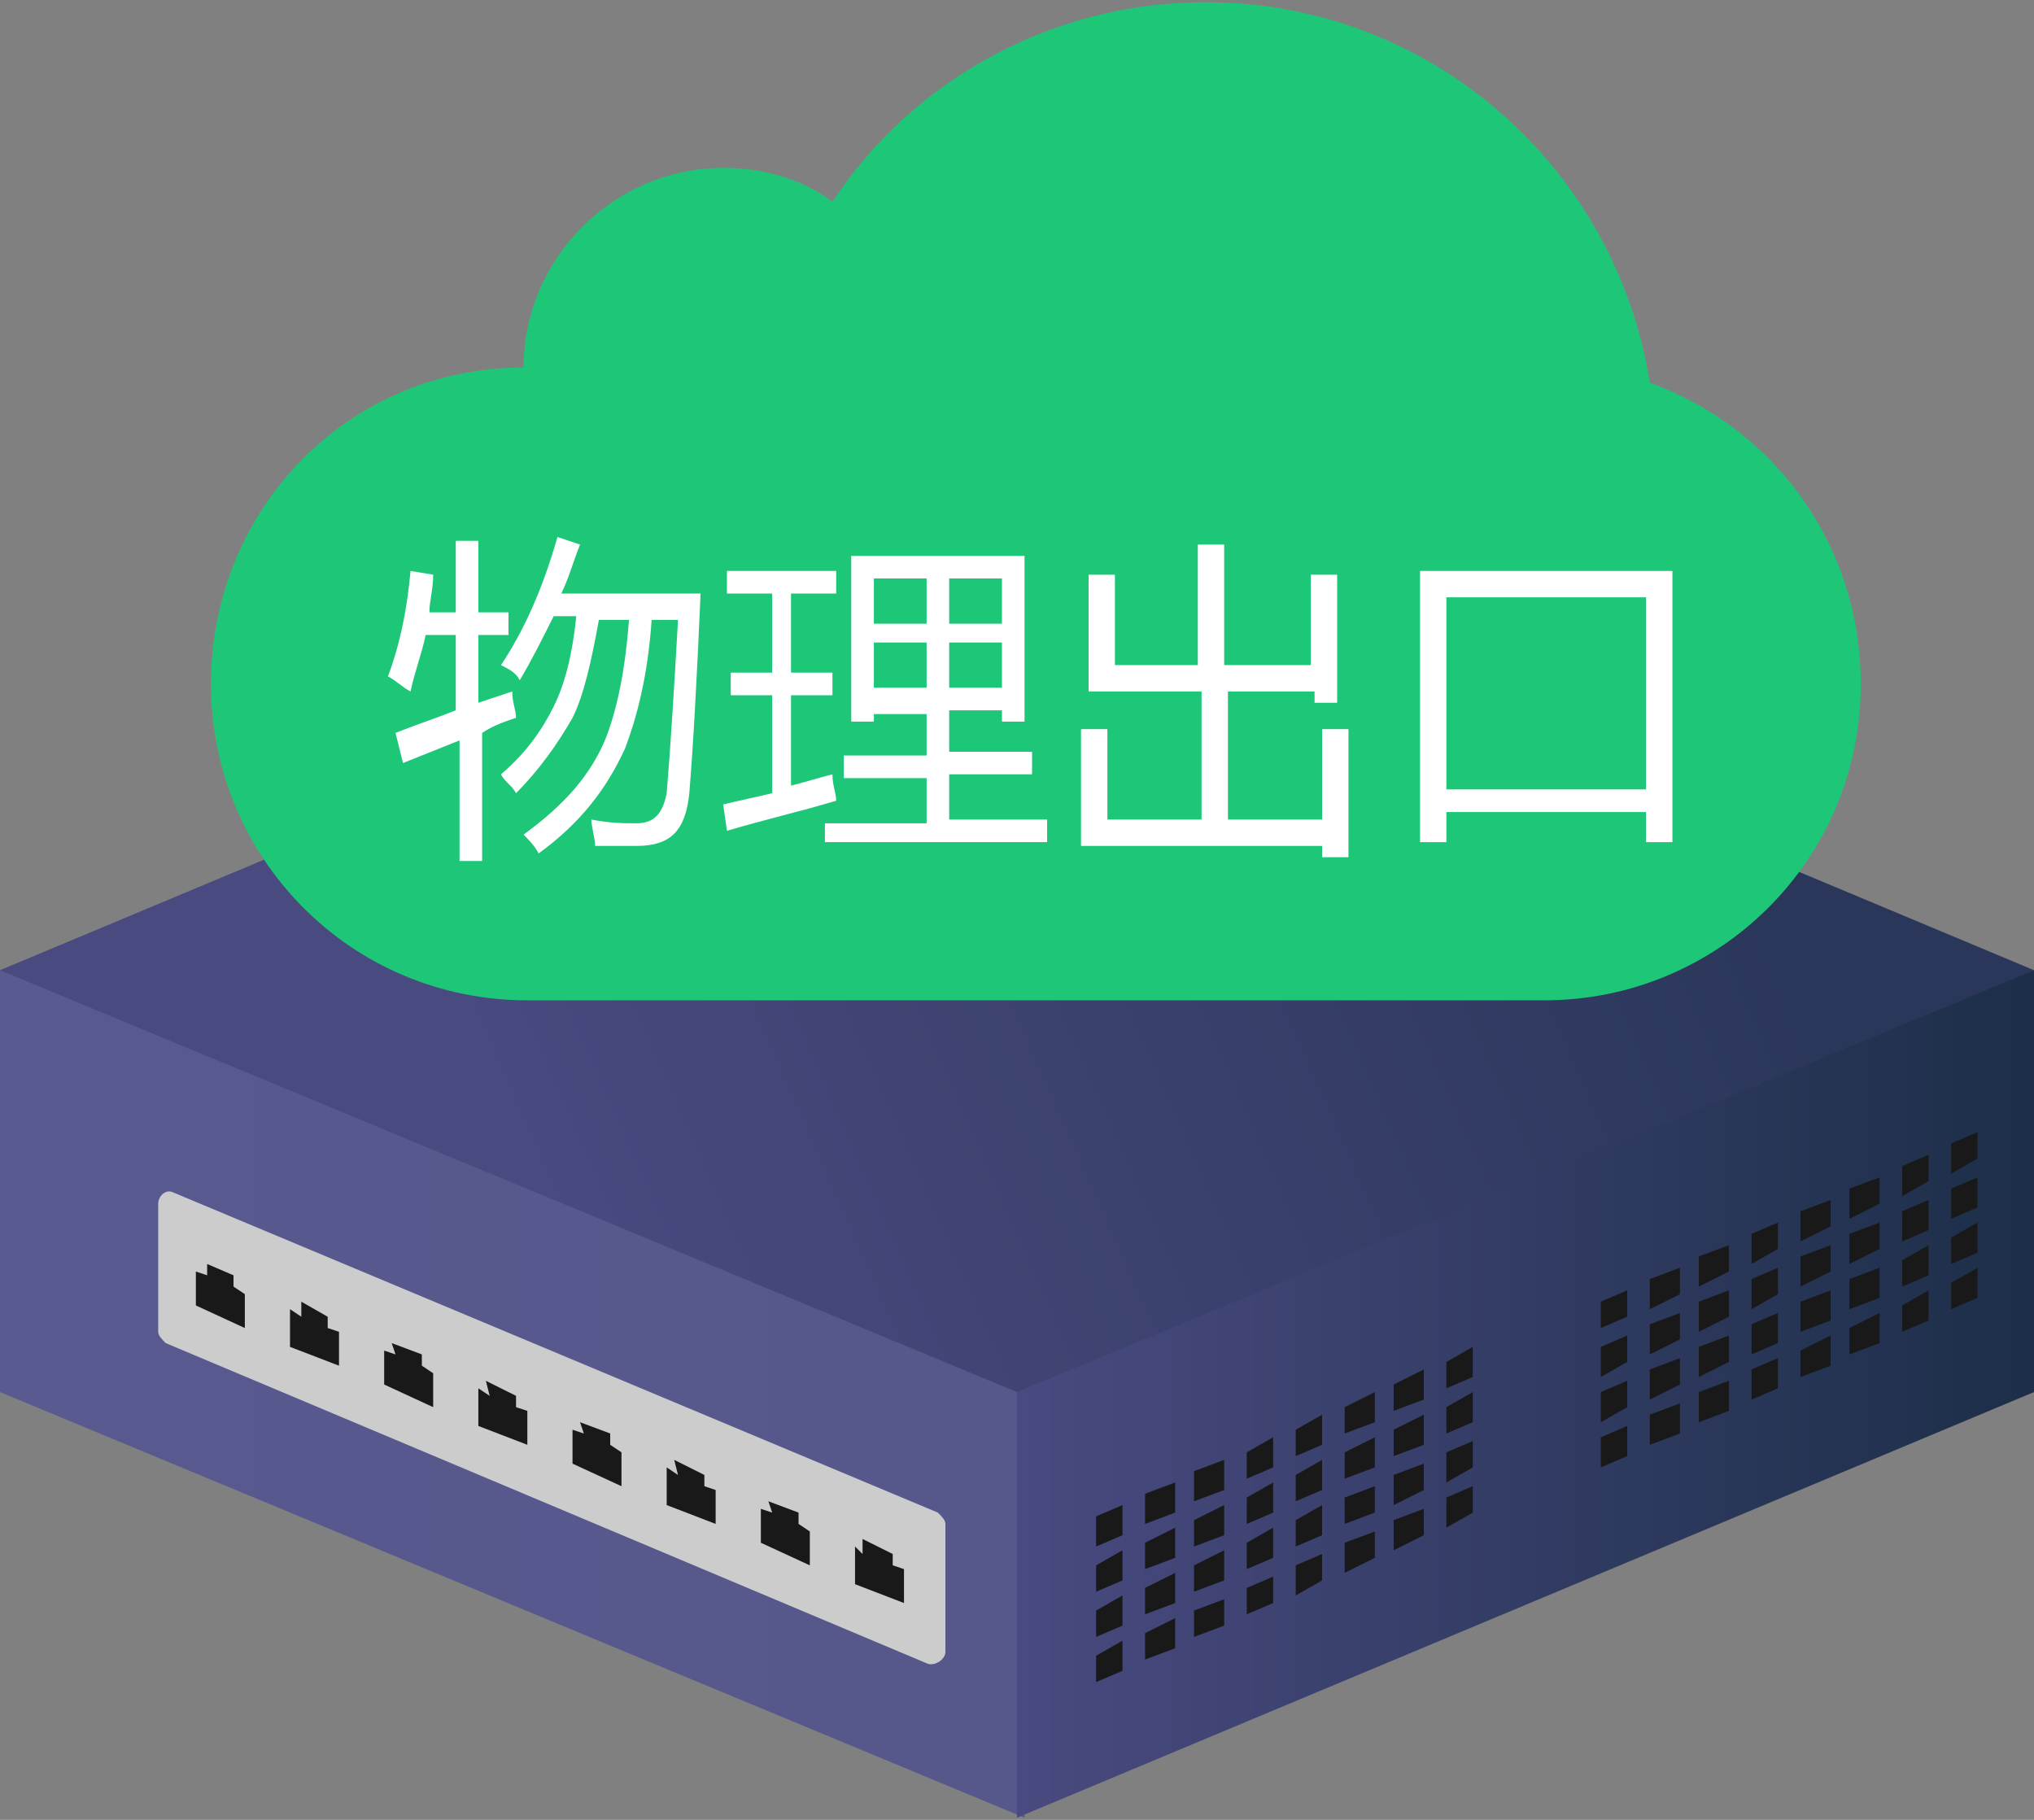 <?xml version="1.0" standalone="no"?>
<!DOCTYPE svg PUBLIC "-//W3C//DTD SVG 1.1//EN" "http://www.w3.org/Graphics/SVG/1.1/DTD/svg11.dtd">
<!--Generator: Xara Designer (www.xara.com), SVG filter version: 4.0.0.1-->
<svg stroke-width="0.501" stroke-linejoin="bevel" fill-rule="evenodd" xmlns:xlink="http://www.w3.org/1999/xlink" xmlns="http://www.w3.org/2000/svg" version="1.1" overflow="visible" width="57pt" height="51pt" viewBox="0 0 57 51">
    <rect x="0" y="0" width="57" height="51" fill="#808080" stroke="none"/>
    <defs>
        <marker id="DefaultArrow2" markerUnits="strokeWidth" viewBox="0 0 1 1" markerWidth="1" markerHeight="1" overflow="visible" orient="auto">
            <!-- REF_ARROW_STRAIGHT (-2) -->
            <g transform="scale(0.009)">
                <!-- 1/108 -->
                <path d="M -9 54 L -9 -54 L 117 0 z"/>
            </g>
        </marker>
        <marker id="DefaultArrow3" markerUnits="strokeWidth" viewBox="0 0 1 1" markerWidth="1" markerHeight="1" overflow="visible" orient="auto">
            <!-- REF_ARROW_ANGLED -->
            <g transform="scale(0.009)">
                <path d="M -27 54 L -9 0 L -27 -54 L 135 0 z"/>
            </g>
        </marker>
        <marker id="DefaultArrow4" markerUnits="strokeWidth" viewBox="0 0 1 1" markerWidth="1" markerHeight="1" overflow="visible" orient="auto">
            <!-- REF_ARROW_ROUNDED -->
            <g transform="scale(0.009)">
                <path d="M -9,0 L -9,-45 C -9,-51.708 2.808,-56.580 9,-54 L 117,-9 C 120.916,-7.369 126.000,-4.242 126,0 C 126,4.242 120.916,7.369 117,9 L 9,54 C 2.808,56.580 -9,51.708 -9,45 z"/>
            </g>
        </marker>
        <marker id="DefaultArrow5" markerUnits="strokeWidth" viewBox="0 0 1 1" markerWidth="1" markerHeight="1" overflow="visible" orient="auto">
            <!-- REF_ARROW_SPOT -->
            <g transform="scale(0.009)">
                <path d="M -54, 0 C -54,29.807 -29.807,54 0,54 C 29.807,54 54,29.807 54,0 C 54,-29.807 29.807,-54 0,-54 C -29.807,-54 -54,-29.807 -54,0 z"/>
            </g>
        </marker>
        <marker id="DefaultArrow6" markerUnits="strokeWidth" viewBox="0 0 1 1" markerWidth="1" markerHeight="1" overflow="visible" orient="auto">
            <!-- REF_ARROW_DIAMOND -->
            <g transform="scale(0.009)">
                <path d="M -63,0 L 0,63 L 63,0 L 0,-63 z"/>
            </g>
        </marker>
        <marker id="DefaultArrow7" markerUnits="strokeWidth" viewBox="0 0 1 1" markerWidth="1" markerHeight="1" overflow="visible" orient="auto">
            <!-- REF_ARROW_FEATHER -->
            <g transform="scale(0.009)">
                <path d="M 18,-54 L 108,-54 L 63,0 L 108,54 L 18, 54 L -36,0 z"/>
            </g>
        </marker>
        <marker id="DefaultArrow8" markerUnits="strokeWidth" viewBox="0 0 1 1" markerWidth="1" markerHeight="1" overflow="visible" orient="auto">
            <!-- REF_ARROW_FEATHER2 -->
            <g transform="scale(0.009)">
                <path d="M -36,0 L 18,-54 L 54,-54 L 18,-18 L 27,-18 L 63,-54 L 99,-54 L 63,-18 L 72,-18 L 108,-54 L 144,-54 L 90,0 L 144,54 L 108,54 L 72,18 L 63,18 L 99,54 L 63,54 L 27,18 L 18,18 L 54,54 L 18,54 z"/>
            </g>
        </marker>
        <marker id="DefaultArrow9" markerUnits="strokeWidth" viewBox="0 0 1 1" markerWidth="1" markerHeight="1" overflow="visible" orient="auto">
            <!-- REF_ARROW_HOLLOWDIAMOND -->
            <g transform="scale(0.009)">
                <path d="M 0,45 L -45,0 L 0, -45 L 45, 0 z M 0, 63 L-63, 0 L 0, -63 L 63, 0 z"/>
            </g>
        </marker>
        <filter id="StainedFilter">
            <feBlend mode="multiply" in2="BackgroundImage" in="SourceGraphic" result="blend"/>
            <feComposite in="blend" in2="SourceAlpha" operator="in" result="comp"/>
        </filter>
        <filter id="BleachFilter">
            <feBlend mode="screen" in2="BackgroundImage" in="SourceGraphic" result="blend"/>
            <feComposite in="blend" in2="SourceAlpha" operator="in" result="comp"/>
        </filter>
        <filter id="InvertTransparencyBitmapFilter">
            <feComponentTransfer>
                <feFuncR type="gamma" amplitude="1.055" exponent=".417" offset="-0.055"/>
                <feFuncG type="gamma" amplitude="1.055" exponent=".417" offset="-0.055"/>
                <feFuncB type="gamma" amplitude="1.055" exponent=".417" offset="-0.055"/>
            </feComponentTransfer>
            <feComponentTransfer>
                <feFuncR type="linear" slope="-1" intercept="1"/>
                <feFuncG type="linear" slope="-1" intercept="1"/>
                <feFuncB type="linear" slope="-1" intercept="1"/>
                <feFuncA type="linear" slope="1" intercept="0"/>
            </feComponentTransfer>
            <feComponentTransfer>
                <feFuncR type="gamma" amplitude="1" exponent="2.4" offset="0"/>
                <feFuncG type="gamma" amplitude="1" exponent="2.4" offset="0"/>
                <feFuncB type="gamma" amplitude="1" exponent="2.4" offset="0"/>
            </feComponentTransfer>
        </filter>
        <linearGradient id="LinearGradient" gradientUnits="userSpaceOnUse" x1="0" y1="0" x2="28.712" y2="0" gradientTransform="translate(-0.001 11.964)">
            <stop offset="0" stop-color="#585a90"/>
            <stop offset="1" stop-color="#56578a"/>
        </linearGradient>
        <linearGradient id="LinearGradient_1" gradientUnits="userSpaceOnUse" x1="0" y1="0" x2="28.501" y2="0" gradientTransform="translate(28.5 11.964)">
            <stop offset="0" stop-color="#494a80"/>
            <stop offset="1" stop-color="#1c2e48"/>
        </linearGradient>
        <linearGradient id="LinearGradient_2" gradientUnits="userSpaceOnUse" x1="0" y1="0" x2="34.422" y2="0" gradientTransform="translate(14.936 17.869) rotate(23.813)">
            <stop offset="0" stop-color="#494a80"/>
            <stop offset="1" stop-color="#2b375a"/>
        </linearGradient>
    </defs>
    <g id="Document" fill="none" stroke="black" font-family="Times New Roman" font-size="16" transform="scale(1 -1)">
        <g id="Spread" transform="translate(0 -51)">
            <g id="Layer 1"/>
            <g id="SVG Document">
                <g id="ClipView" stroke="none">
                    <path d="M 0,54 L 57,54 L 57,-3 L 0,-3 L 0,54"/>
                    <clipPath id="ClipPath">
                        <path d="M 0,-3 L 0,54 L 57,54 L 57,-3 L 0,-3 Z"/>
                    </clipPath>
                    <g clip-path="url(#ClipPath)">
                        <path d="M 28.711,0.061 L 0,11.989 L 0,23.811 L 28.711,17.267 Z" stroke-width="1.056" stroke-linejoin="miter" marker-start="none" marker-end="none" stroke-miterlimit="79.84" fill="url(#LinearGradient)"/>
                        <path d="M 28.5,0.061 L 57,11.989 L 57,23.811 L 28.5,17.267 Z" stroke-width="1.056" stroke-linejoin="miter" marker-start="none" marker-end="none" stroke-miterlimit="79.84" fill="url(#LinearGradient_1)"/>
                        <path d="M 28.5,11.989 L 0,23.811 L 28.5,35.739 L 57,23.811 Z" stroke-width="1.056" stroke-linejoin="miter" marker-start="none" marker-end="none" stroke-miterlimit="79.84" fill="url(#LinearGradient_2)"/>
                        <path d="M 25.967,4.389 L 4.644,13.361 C 4.539,13.466 4.433,13.572 4.433,13.678 L 4.433,17.267 C 4.433,17.478 4.644,17.689 4.855,17.583 L 26.283,8.611 C 26.389,8.505 26.494,8.4 26.494,8.294 L 26.494,4.705 C 26.494,4.494 26.178,4.283 25.967,4.389 Z" fill="#cccccc" stroke-width="1.056" stroke-linejoin="miter" marker-start="none" marker-end="none" stroke-miterlimit="79.84"/>
                        <mask id="TranspMask">
                            <rect x="-10%" y="-10%" width="120%" height="120%" fill="#808080" stroke="none"/>
                        </mask>
                        <g id="Group" stroke-linejoin="miter" stroke-width="1.056" fill="#191919" stroke-miterlimit="79.84" mask="url(#TranspMask)">
                            <path d="M 31.456,7.977 L 30.717,7.661 L 30.717,8.505 L 31.456,8.822 Z" marker-start="none" marker-end="none"/>
                            <path d="M 32.933,8.611 L 32.089,8.294 L 32.089,9.139 L 32.933,9.455 Z" marker-start="none" marker-end="none"/>
                            <path d="M 34.306,9.244 L 33.461,8.928 L 33.461,9.772 L 34.306,10.089 Z" marker-start="none" marker-end="none"/>
                            <path d="M 35.678,9.878 L 34.939,9.561 L 34.939,10.3 L 35.678,10.722 Z" marker-start="none" marker-end="none"/>
                            <path d="M 37.05,10.511 L 36.311,10.194 L 36.311,10.933 L 37.05,11.355 Z" marker-start="none" marker-end="none"/>
                            <path d="M 38.528,11.144 L 37.683,10.828 L 37.683,11.566 L 38.528,11.989 Z" marker-start="none" marker-end="none"/>
                            <path d="M 39.9,11.778 L 39.056,11.461 L 39.056,12.2 L 39.9,12.622 Z" marker-start="none" marker-end="none"/>
                            <path d="M 41.272,12.411 L 40.533,12.094 L 40.533,12.833 L 41.272,13.255 Z" marker-start="none" marker-end="none"/>
                            <path d="M 31.456,6.711 L 30.717,6.394 L 30.717,7.133 L 31.456,7.555 Z" marker-start="none" marker-end="none"/>
                            <path d="M 32.933,7.344 L 32.089,7.027 L 32.089,7.766 L 32.933,8.189 Z" marker-start="none" marker-end="none"/>
                            <path d="M 34.306,7.977 L 33.461,7.661 L 33.461,8.4 L 34.306,8.822 Z" marker-start="none" marker-end="none"/>
                            <path d="M 35.678,8.611 L 34.939,8.294 L 34.939,9.033 L 35.678,9.455 Z" marker-start="none" marker-end="none"/>
                            <path d="M 37.05,9.244 L 36.311,8.928 L 36.311,9.666 L 37.05,10.089 Z" marker-start="none" marker-end="none"/>
                            <path d="M 38.528,9.878 L 37.683,9.561 L 37.683,10.3 L 38.528,10.722 Z" marker-start="none" marker-end="none"/>
                            <path d="M 39.9,10.511 L 39.056,10.194 L 39.056,10.933 L 39.9,11.355 Z" marker-start="none" marker-end="none"/>
                            <path d="M 41.272,11.144 L 40.533,10.828 L 40.533,11.566 L 41.272,11.989 Z" marker-start="none" marker-end="none"/>
                            <path d="M 31.456,5.444 L 30.717,5.127 L 30.717,5.866 L 31.456,6.289 Z" marker-start="none" marker-end="none"/>
                            <path d="M 32.933,6.077 L 32.089,5.761 L 32.089,6.5 L 32.933,6.922 Z" marker-start="none" marker-end="none"/>
                            <path d="M 34.306,6.711 L 33.461,6.394 L 33.461,7.133 L 34.306,7.555 Z" marker-start="none" marker-end="none"/>
                            <path d="M 35.678,7.344 L 34.939,7.027 L 34.939,7.766 L 35.678,8.189 Z" marker-start="none" marker-end="none"/>
                            <path d="M 37.05,7.977 L 36.311,7.661 L 36.311,8.4 L 37.05,8.822 Z" marker-start="none" marker-end="none"/>
                            <path d="M 38.528,8.611 L 37.683,8.294 L 37.683,9.033 L 38.528,9.351 Z" marker-start="none" marker-end="none"/>
                            <path d="M 39.9,9.244 L 39.056,8.822 L 39.056,9.666 L 39.9,9.983 Z" marker-start="none" marker-end="none"/>
                            <path d="M 41.272,9.878 L 40.533,9.455 L 40.533,10.3 L 41.272,10.616 Z" marker-start="none" marker-end="none"/>
                            <path d="M 31.456,4.177 L 30.717,3.861 L 30.717,4.6 L 31.456,5.022 Z" marker-start="none" marker-end="none"/>
                            <path d="M 32.933,4.811 L 32.089,4.494 L 32.089,5.233 L 32.933,5.655 Z" marker-start="none" marker-end="none"/>
                            <path d="M 34.306,5.444 L 33.461,5.127 L 33.461,5.866 L 34.306,6.183 Z" marker-start="none" marker-end="none"/>
                            <path d="M 35.678,6.077 L 34.939,5.761 L 34.939,6.5 L 35.678,6.816 Z" marker-start="none" marker-end="none"/>
                            <path d="M 37.05,6.711 L 36.311,6.289 L 36.311,7.133 L 37.05,7.451 Z" marker-start="none" marker-end="none"/>
                            <path d="M 38.528,7.344 L 37.683,6.922 L 37.683,7.766 L 38.528,8.083 Z" marker-start="none" marker-end="none"/>
                            <path d="M 39.9,7.977 L 39.056,7.555 L 39.056,8.4 L 39.9,8.716 Z" marker-start="none" marker-end="none"/>
                            <path d="M 41.272,8.611 L 40.533,8.189 L 40.533,9.033 L 41.272,9.351 Z" marker-start="none" marker-end="none"/>
                        </g>
                        <mask id="TranspMask_1">
                            <rect x="-10%" y="-10%" width="120%" height="120%" fill="#808080" stroke="none"/>
                        </mask>
                        <g id="Group_1" stroke-linejoin="miter" stroke-width="1.056" fill="#191919" stroke-miterlimit="79.84" mask="url(#TranspMask_1)">
                            <path d="M 45.6,14.1 L 44.861,13.783 L 44.861,14.522 L 45.6,14.839 Z" marker-start="none" marker-end="none"/>
                            <path d="M 47.078,14.733 L 46.233,14.311 L 46.233,15.155 L 47.078,15.472 Z" marker-start="none" marker-end="none"/>
                            <path d="M 48.45,15.367 L 47.606,14.944 L 47.606,15.789 L 48.45,16.105 Z" marker-start="none" marker-end="none"/>
                            <path d="M 49.822,16 L 49.084,15.578 L 49.084,16.422 L 49.822,16.739 Z" marker-start="none" marker-end="none"/>
                            <path d="M 51.3,16.633 L 50.456,16.211 L 50.456,17.055 L 51.3,17.372 Z" marker-start="none" marker-end="none"/>
                            <path d="M 52.672,17.267 L 51.828,16.844 L 51.828,17.689 L 52.672,18.005 Z" marker-start="none" marker-end="none"/>
                            <path d="M 54.045,17.9 L 53.306,17.478 L 53.306,18.322 L 54.045,18.639 Z" marker-start="none" marker-end="none"/>
                            <path d="M 55.417,18.533 L 54.678,18.111 L 54.678,18.955 L 55.417,19.272 Z" marker-start="none" marker-end="none"/>
                            <path d="M 45.6,12.833 L 44.861,12.411 L 44.861,13.255 L 45.6,13.572 Z" marker-start="none" marker-end="none"/>
                            <path d="M 47.078,13.466 L 46.233,13.044 L 46.233,13.889 L 47.078,14.205 Z" marker-start="none" marker-end="none"/>
                            <path d="M 48.45,14.1 L 47.606,13.678 L 47.606,14.522 L 48.45,14.839 Z" marker-start="none" marker-end="none"/>
                            <path d="M 49.822,14.733 L 49.084,14.311 L 49.084,15.155 L 49.822,15.472 Z" marker-start="none" marker-end="none"/>
                            <path d="M 51.3,15.367 L 50.456,14.944 L 50.456,15.789 L 51.3,16.105 Z" marker-start="none" marker-end="none"/>
                            <path d="M 52.672,16 L 51.828,15.578 L 51.828,16.422 L 52.672,16.739 Z" marker-start="none" marker-end="none"/>
                            <path d="M 54.045,16.528 L 53.306,16.211 L 53.306,17.055 L 54.045,17.372 Z" marker-start="none" marker-end="none"/>
                            <path d="M 55.417,17.161 L 54.678,16.844 L 54.678,17.689 L 55.417,18.005 Z" marker-start="none" marker-end="none"/>
                            <path d="M 45.6,11.566 L 44.861,11.144 L 44.861,11.989 L 45.6,12.305 Z" marker-start="none" marker-end="none"/>
                            <path d="M 47.078,12.2 L 46.233,11.778 L 46.233,12.622 L 47.078,12.939 Z" marker-start="none" marker-end="none"/>
                            <path d="M 48.45,12.833 L 47.606,12.411 L 47.606,13.255 L 48.45,13.572 Z" marker-start="none" marker-end="none"/>
                            <path d="M 49.822,13.361 L 49.084,13.044 L 49.084,13.889 L 49.822,14.205 Z" marker-start="none" marker-end="none"/>
                            <path d="M 51.3,13.994 L 50.456,13.678 L 50.456,14.522 L 51.3,14.839 Z" marker-start="none" marker-end="none"/>
                            <path d="M 52.672,14.628 L 51.828,14.311 L 51.828,15.155 L 52.672,15.472 Z" marker-start="none" marker-end="none"/>
                            <path d="M 54.045,15.261 L 53.306,14.944 L 53.306,15.683 L 54.045,16.105 Z" marker-start="none" marker-end="none"/>
                            <path d="M 55.417,15.894 L 54.678,15.578 L 54.678,16.317 L 55.417,16.739 Z" marker-start="none" marker-end="none"/>
                            <path d="M 45.6,10.194 L 44.861,9.878 L 44.861,10.722 L 45.6,11.039 Z" marker-start="none" marker-end="none"/>
                            <path d="M 47.078,10.828 L 46.233,10.511 L 46.233,11.355 L 47.078,11.672 Z" marker-start="none" marker-end="none"/>
                            <path d="M 48.45,11.461 L 47.606,11.144 L 47.606,11.989 L 48.45,12.305 Z" marker-start="none" marker-end="none"/>
                            <path d="M 49.822,12.094 L 49.084,11.778 L 49.084,12.622 L 49.822,12.939 Z" marker-start="none" marker-end="none"/>
                            <path d="M 51.3,12.728 L 50.456,12.411 L 50.456,13.151 L 51.3,13.572 Z" marker-start="none" marker-end="none"/>
                            <path d="M 52.672,13.361 L 51.828,13.044 L 51.828,13.783 L 52.672,14.205 Z" marker-start="none" marker-end="none"/>
                            <path d="M 54.045,13.994 L 53.306,13.678 L 53.306,14.416 L 54.045,14.839 Z" marker-start="none" marker-end="none"/>
                            <path d="M 55.417,14.628 L 54.678,14.311 L 54.678,15.051 L 55.417,15.472 Z" marker-start="none" marker-end="none"/>
                        </g>
                        <path d="M 14.672,40.7 C 14.672,43.761 17.205,46.295 20.267,46.295 C 21.428,46.295 22.483,45.978 23.328,45.345 C 25.544,48.722 29.45,50.939 33.778,50.939 C 40.111,50.939 45.283,46.295 46.233,40.278 C 49.717,39.011 52.145,35.739 52.145,31.833 C 52.145,26.872 48.134,22.967 43.278,22.967 L 14.778,22.967 C 9.816,22.967 5.911,26.978 5.911,31.833 C 5.911,36.689 9.711,40.7 14.672,40.7 Z" fill="#1ec778" stroke-width="1.056" stroke-linejoin="miter" marker-start="none" marker-end="none" stroke-miterlimit="79.84"/>
                        <path d="M 6.544,14.944 L 6.544,15.261 L 5.805,15.578 L 5.805,15.261 L 5.489,15.367 L 5.489,14.416 L 6.861,13.783 L 6.861,14.733 Z" fill="#191919" stroke-width="1.056" stroke-linejoin="miter" marker-start="none" marker-end="none" stroke-miterlimit="79.84"/>
                        <path d="M 9.183,13.783 L 9.183,14.1 L 8.444,14.522 L 8.444,14.1 L 8.127,14.311 L 8.127,13.255 L 9.5,12.728 L 9.5,13.678 Z" fill="#191919" stroke-width="1.056" stroke-linejoin="miter" marker-start="none" marker-end="none" stroke-miterlimit="79.84"/>
                        <path d="M 11.822,12.728 L 11.822,13.044 L 10.977,13.361 L 11.083,13.044 L 10.766,13.151 L 10.766,12.2 L 12.139,11.566 L 12.139,12.516 Z" fill="#191919" stroke-width="1.056" stroke-linejoin="miter" marker-start="none" marker-end="none" stroke-miterlimit="79.84"/>
                        <path d="M 14.461,11.566 L 14.461,11.883 L 13.616,12.305 L 13.722,11.883 L 13.405,12.094 L 13.405,11.039 L 14.778,10.511 L 14.778,11.461 Z" fill="#191919" stroke-width="1.056" stroke-linejoin="miter" marker-start="none" marker-end="none" stroke-miterlimit="79.84"/>
                        <path d="M 17.1,10.511 L 17.1,10.828 L 16.255,11.144 L 16.361,10.828 L 16.044,10.933 L 16.044,9.983 L 17.416,9.351 L 17.416,10.3 Z" fill="#191919" stroke-width="1.056" stroke-linejoin="miter" marker-start="none" marker-end="none" stroke-miterlimit="79.84"/>
                        <path d="M 19.739,9.351 L 19.739,9.666 L 18.894,10.089 L 19,9.666 L 18.683,9.878 L 18.683,8.822 L 20.055,8.294 L 20.055,9.244 Z" fill="#191919" stroke-width="1.056" stroke-linejoin="miter" marker-start="none" marker-end="none" stroke-miterlimit="79.84"/>
                        <path d="M 22.378,8.294 L 22.378,8.611 L 21.533,8.928 L 21.639,8.611 L 21.322,8.716 L 21.322,7.766 L 22.694,7.133 L 22.694,8.083 Z" fill="#191919" stroke-width="1.056" stroke-linejoin="miter" marker-start="none" marker-end="none" stroke-miterlimit="79.84"/>
                        <path d="M 25.017,7.133 L 25.017,7.451 L 24.172,7.872 L 24.172,7.451 L 23.961,7.661 L 23.961,6.605 L 25.333,6.077 L 25.333,7.027 Z" fill="#191919" stroke-width="1.056" stroke-linejoin="miter" marker-start="none" marker-end="none" stroke-miterlimit="79.84"/>
                        <path d="M 11.083,30.461 C 11.611,30.672 12.244,30.883 12.772,31.094 L 12.772,33.206 L 11.928,33.206 C 11.822,32.678 11.611,32.151 11.505,31.622 C 11.294,31.728 11.083,31.939 10.872,32.044 C 11.189,32.889 11.4,33.839 11.505,35 L 12.139,34.894 C 12.139,34.472 12.033,34.156 12.033,33.839 L 12.772,33.839 L 12.772,35.844 L 13.405,35.844 L 13.405,33.839 L 14.25,33.839 L 14.25,33.206 L 13.405,33.206 L 13.405,31.306 C 13.722,31.411 14.039,31.517 14.355,31.622 C 14.355,31.306 14.461,31.094 14.461,30.883 C 14.144,30.778 13.828,30.672 13.511,30.461 L 13.511,26.872 L 12.878,26.872 L 12.878,30.251 C 12.35,30.039 11.822,29.828 11.294,29.617 L 11.083,30.461 Z M 14.039,32.361 C 14.672,33.311 15.2,34.472 15.622,35.951 L 16.255,35.739 C 16.044,35.211 15.939,34.789 15.728,34.367 L 19.633,34.367 C 19.528,31.939 19.422,30.039 19.317,28.772 C 19.211,27.717 18.789,27.294 17.839,27.294 C 17.522,27.294 17.1,27.294 16.678,27.294 C 16.678,27.506 16.572,27.822 16.572,28.033 C 17.1,27.928 17.522,27.928 17.839,27.928 C 18.367,27.928 18.578,28.244 18.683,28.772 C 18.789,30.039 18.894,31.728 19,33.628 L 18.261,33.628 C 18.155,32.044 17.839,30.883 17.522,30.039 C 16.994,28.878 16.255,27.928 15.094,27.083 C 14.989,27.294 14.778,27.506 14.672,27.611 C 15.833,28.456 16.572,29.3 16.994,30.356 C 17.311,31.2 17.522,32.256 17.628,33.628 L 16.783,33.628 C 16.572,32.467 16.361,31.517 16.044,30.883 C 15.622,30.144 15.094,29.406 14.461,28.772 C 14.355,28.983 14.144,29.089 14.039,29.3 C 14.778,29.933 15.2,30.567 15.516,31.2 C 15.833,31.833 16.044,32.678 16.15,33.733 L 15.516,33.733 C 15.2,33.1 14.883,32.467 14.566,31.939 C 14.461,32.151 14.25,32.256 14.039,32.361 Z" fill="#ffffff" stroke-width="1.056" stroke-linejoin="miter" marker-start="none" marker-end="none" stroke-miterlimit="79.84"/>
                        <path d="M 20.267,28.456 C 20.689,28.561 21.217,28.667 21.639,28.772 L 21.639,31.517 L 20.478,31.517 L 20.478,32.151 L 21.639,32.151 L 21.639,34.367 L 20.372,34.367 L 20.372,35 L 23.433,35 L 23.433,34.367 L 22.167,34.367 L 22.167,32.151 L 23.328,32.151 L 23.328,31.517 L 22.167,31.517 L 22.167,28.983 C 22.589,29.089 22.905,29.194 23.328,29.3 C 23.328,28.983 23.433,28.772 23.433,28.561 C 22.378,28.244 21.428,28.033 20.372,27.717 L 20.267,28.456 Z M 23.117,27.928 L 25.967,27.928 L 25.967,29.194 L 23.644,29.194 L 23.644,29.828 L 25.967,29.828 L 25.967,30.989 L 24.489,30.989 L 24.489,30.778 L 23.855,30.778 L 23.855,35.422 L 28.711,35.422 L 28.711,30.778 L 28.078,30.778 L 28.078,31.094 L 26.6,31.094 L 26.6,29.933 L 28.922,29.933 L 28.922,29.3 L 26.6,29.3 L 26.6,28.033 L 29.344,28.033 L 29.344,27.4 L 23.117,27.4 L 23.117,27.928 Z M 24.489,33.522 L 25.967,33.522 L 25.967,34.789 L 24.489,34.789 L 24.489,33.522 Z M 24.489,31.728 L 25.967,31.728 L 25.967,32.994 L 24.489,32.994 L 24.489,31.728 Z M 28.078,34.789 L 26.6,34.789 L 26.6,33.522 L 28.078,33.522 L 28.078,34.789 Z M 26.6,31.728 L 28.078,31.728 L 28.078,32.994 L 26.6,32.994 L 26.6,31.728 Z" fill="#ffffff" stroke-width="1.056" stroke-linejoin="miter" marker-start="none" marker-end="none" stroke-miterlimit="79.84"/>
                        <path d="M 36.839,31.306 L 36.839,31.622 L 34.411,31.622 L 34.411,28.033 L 37.05,28.033 L 37.05,30.567 L 37.789,30.567 L 37.789,26.978 L 37.05,26.978 L 37.05,27.294 L 30.294,27.294 L 30.294,30.567 L 31.033,30.567 L 31.033,28.033 L 33.672,28.033 L 33.672,31.622 L 30.506,31.622 L 30.506,34.894 L 31.244,34.894 L 31.244,32.361 L 33.567,32.361 L 33.567,35.739 L 34.306,35.739 L 34.306,32.361 L 36.733,32.361 L 36.733,34.894 L 37.472,34.894 L 37.472,31.306 L 36.839,31.306 Z" fill="#ffffff" stroke-width="1.056" stroke-linejoin="miter" marker-start="none" marker-end="none" stroke-miterlimit="79.84"/>
                        <path d="M 39.689,35 L 46.867,35 L 46.867,27.4 L 46.128,27.4 L 46.128,28.244 L 40.533,28.244 L 40.533,27.4 L 39.795,27.4 L 39.795,35 Z M 46.128,28.878 L 46.128,34.261 L 40.533,34.261 L 40.533,28.878 L 46.128,28.878 Z" fill="#ffffff" stroke-width="1.056" stroke-linejoin="miter" marker-start="none" marker-end="none" stroke-miterlimit="79.84"/>
                    </g>
                </g>
            </g>
        </g>
    </g>
</svg>
